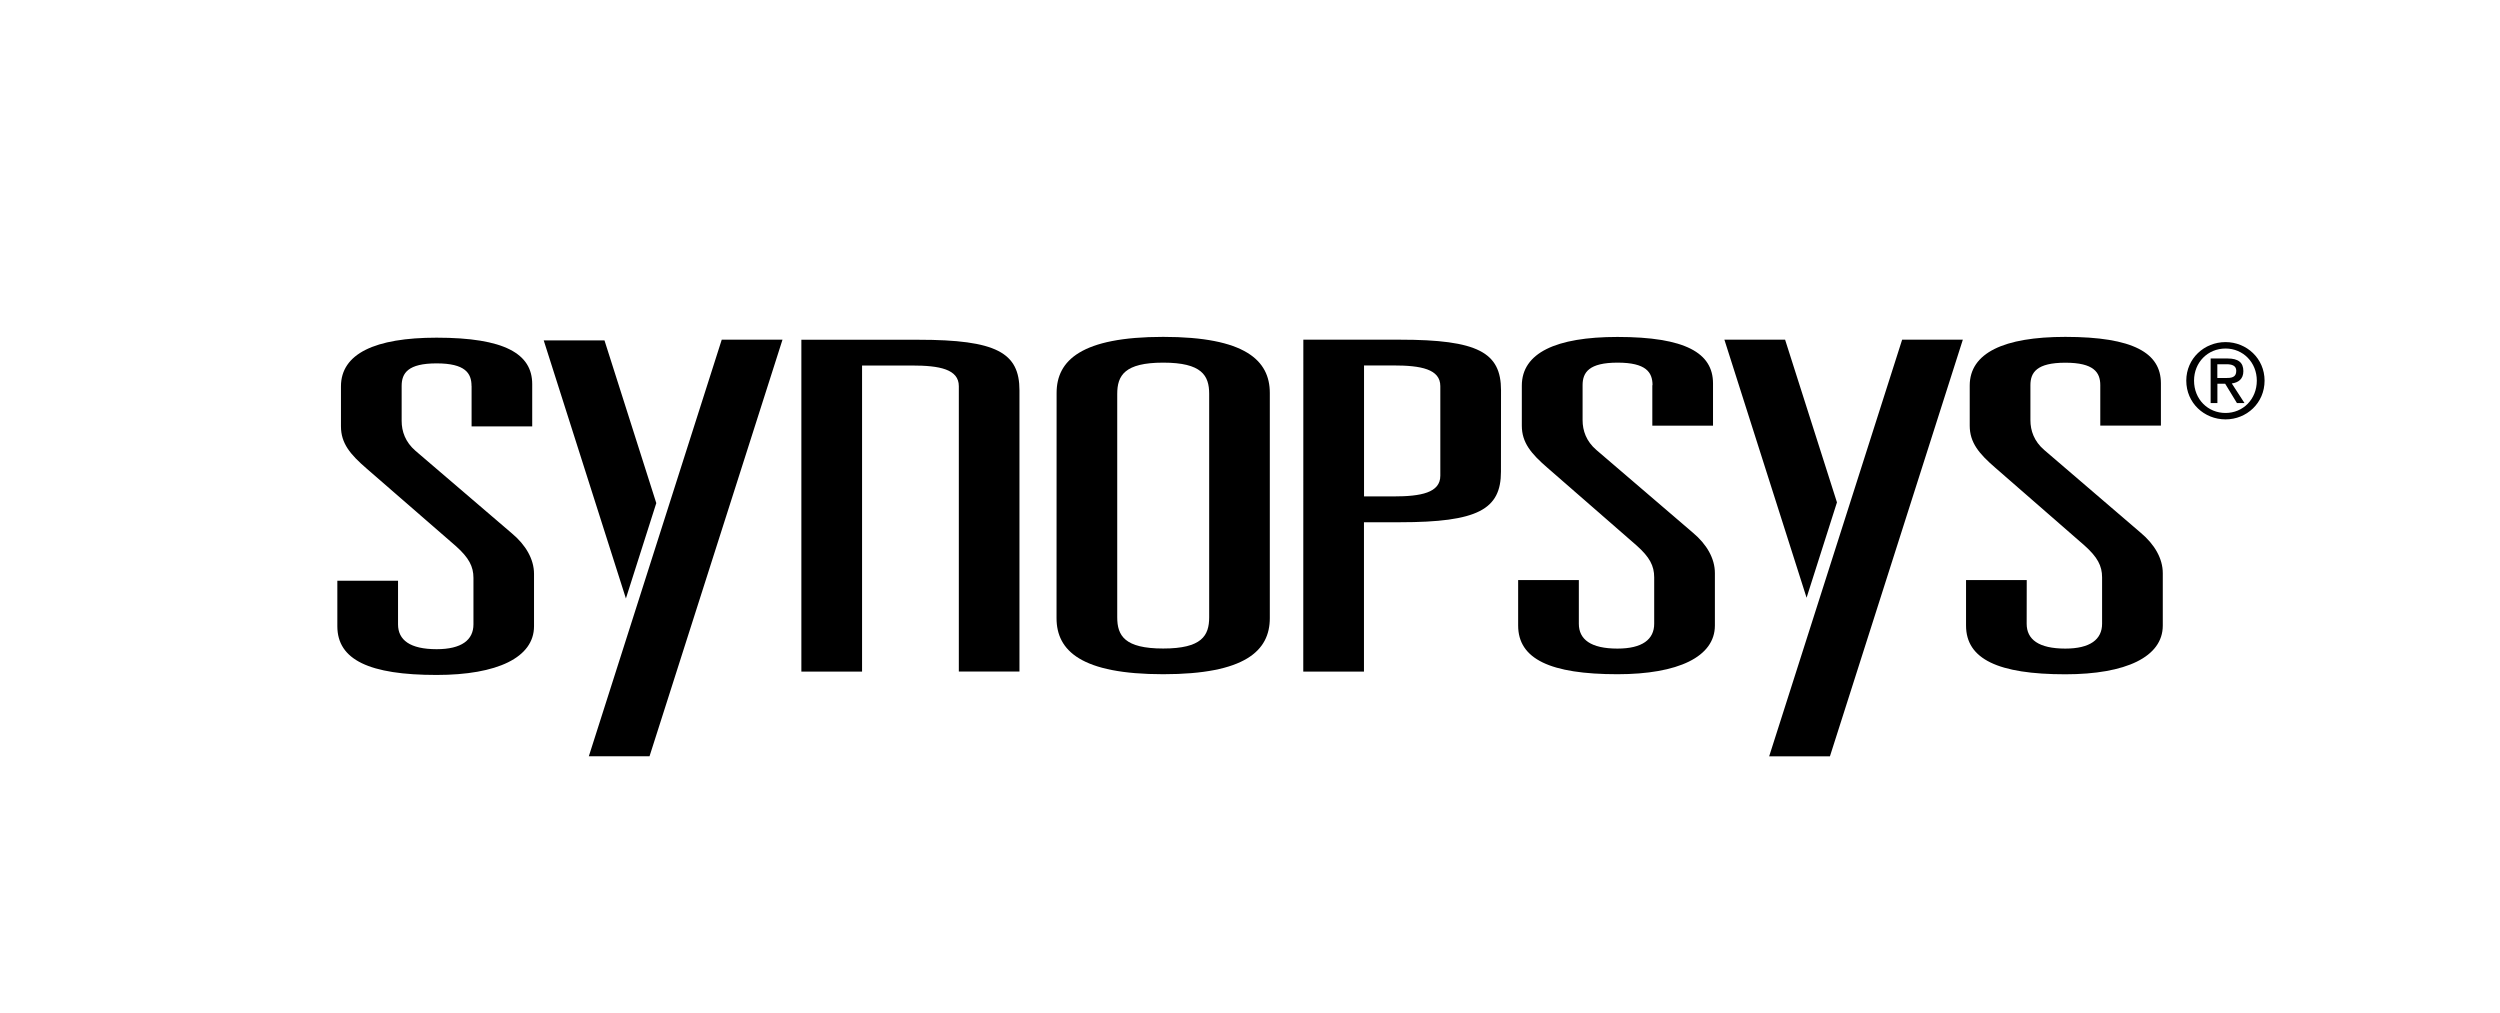 <?xml version="1.0" encoding="utf-8"?>
<!-- Generator: Adobe Illustrator 28.3.0, SVG Export Plug-In . SVG Version: 6.00 Build 0)  -->
<svg version="1.1" id="Layer_1" xmlns="http://www.w3.org/2000/svg" xmlns:xlink="http://www.w3.org/1999/xlink" x="0px" y="0px"
	 viewBox="0 0 373.58 151.38" style="enable-background:new 0 0 373.58 151.38;" xml:space="preserve">
<g>
	<g>
		<path d="M70.46,57.67c0-1.92-0.96-3.37-5.22-3.37s-5.22,1.44-5.22,3.37v5.22c0,1.58,0.55,3.16,2.06,4.47L76.5,79.71
			c2.06,1.72,3.3,3.85,3.3,6.04v7.83c0,4.67-5.49,7.28-14.56,7.28c-10.03,0-14.83-2.26-14.83-7.28v-6.8h9.07v6.52
			c0,2.34,1.79,3.71,5.77,3.71c3.71,0,5.5-1.37,5.5-3.71v-6.94c0-1.72-0.69-3.02-2.61-4.74L54.8,70.03
			c-2.47-2.13-3.85-3.78-3.85-6.32v-5.97c0-4.88,5.08-7.28,14.29-7.28c10.17,0,14.29,2.41,14.29,6.94v6.32h-9.06v-6.05H70.46z"/>
		<path d="M157.89,58.72c0-4.87,3.71-8.38,15.93-8.38s15.93,3.5,15.93,8.38v33.65c0,4.88-3.71,8.38-15.93,8.38
			c-12.23,0-15.94-3.5-15.94-8.38L157.89,58.72z M166.95,92.24c0,2.75,1.1,4.67,6.87,4.67c5.77,0,6.87-1.92,6.87-4.67V58.86
			c0-2.75-1.1-4.67-6.87-4.67c-5.77,0-6.87,1.92-6.87,4.67V92.24z"/>
		<path d="M194.76,50.76h14.43c11.68,0,15.11,1.92,15.11,7.56l-0.01,12.16c0,5.63-3.43,7.56-15.11,7.56h-5.36v22.32h-9.07
			L194.76,50.76L194.76,50.76z M208.23,74.18c4.12,0,7-0.55,7-3.09V57.7c0-2.54-2.88-3.09-7-3.09h-4.4v19.57H208.23z"/>
		<path d="M246.94,57.56c0-1.93-0.96-3.37-5.22-3.37s-5.23,1.44-5.23,3.37v5.22c0,1.58,0.55,3.16,2.06,4.46l14.42,12.36
			c2.06,1.72,3.29,3.84,3.29,6.04v7.83c0,4.67-5.49,7.28-14.56,7.28c-10.03,0-14.84-2.27-14.84-7.28v-6.79h9.07v6.53
			c0,2.34,1.79,3.71,5.77,3.71c3.71,0,5.49-1.37,5.49-3.71v-6.94c0-1.72-0.68-3.02-2.61-4.74l-13.32-11.61
			c-2.47-2.13-3.85-3.78-3.85-6.31v-5.98c0-4.88,5.08-7.28,14.29-7.28c10.16,0,14.28,2.4,14.28,6.94v6.32h-9.07v-6.05H246.94z"/>
		<path d="M313.85,57.56c0-1.92-0.97-3.36-5.22-3.36c-4.26,0-5.22,1.44-5.22,3.36v5.22c0,1.58,0.55,3.16,2.06,4.46l14.42,12.37
			c2.06,1.72,3.3,3.84,3.3,6.04v7.83c0,4.67-5.5,7.28-14.56,7.28c-10.03,0-14.84-2.27-14.84-7.28v-6.8h9.07l-0.01,6.53
			c0,2.34,1.79,3.71,5.78,3.71c3.7,0,5.49-1.37,5.49-3.71v-6.94c0-1.72-0.69-3.02-2.61-4.74l-13.32-11.61
			c-2.47-2.13-3.85-3.78-3.85-6.32v-5.98c0-4.87,5.08-7.28,14.29-7.28c10.16,0,14.28,2.41,14.28,6.94v6.32h-9.06V57.56z"/>
		<polygon points="107.85,50.76 116.93,50.76 97.06,113.01 87.99,113.01 		"/>
		<polygon points="93.53,89.43 81.25,50.87 90.33,50.87 98.07,75.18 		"/>
		<polygon points="284.24,50.76 293.31,50.76 273.45,113.02 264.37,113.02 		"/>
		<polygon points="269.96,89.32 257.68,50.76 266.75,50.76 274.5,75.07 		"/>
		<g>
			<path d="M152.3,100.35h0.04V58.33c0-5.63-3.43-7.56-15.11-7.56h-17.48v49.59h9.06l0.01-0.01V54.62h7.46c4.12,0,7,0.55,7,3.09
				v42.64H152.3z"/>
		</g>
		<path d="M326.7,56.88c0-3.31,2.69-5.76,5.87-5.76c3.14,0,5.83,2.44,5.83,5.76c0,3.35-2.68,5.79-5.83,5.79
			C329.39,62.67,326.7,60.23,326.7,56.88z M332.57,61.71c2.61,0,4.67-2.05,4.67-4.83c0-2.73-2.06-4.8-4.67-4.8
			c-2.65,0-4.71,2.06-4.71,4.8C327.86,59.66,329.92,61.71,332.57,61.71z M331.35,60.23h-1.01v-6.66h2.54c1.57,0,2.35,0.58,2.35,1.89
			c0,1.19-0.75,1.71-1.73,1.84l1.9,2.93h-1.13l-1.76-2.89h-1.16L331.35,60.23L331.35,60.23z M332.55,56.49
			c0.86,0,1.62-0.06,1.62-1.08c0-0.83-0.75-0.98-1.45-0.98h-1.38v2.06H332.55z"/>
	</g>
</g>
</svg>

